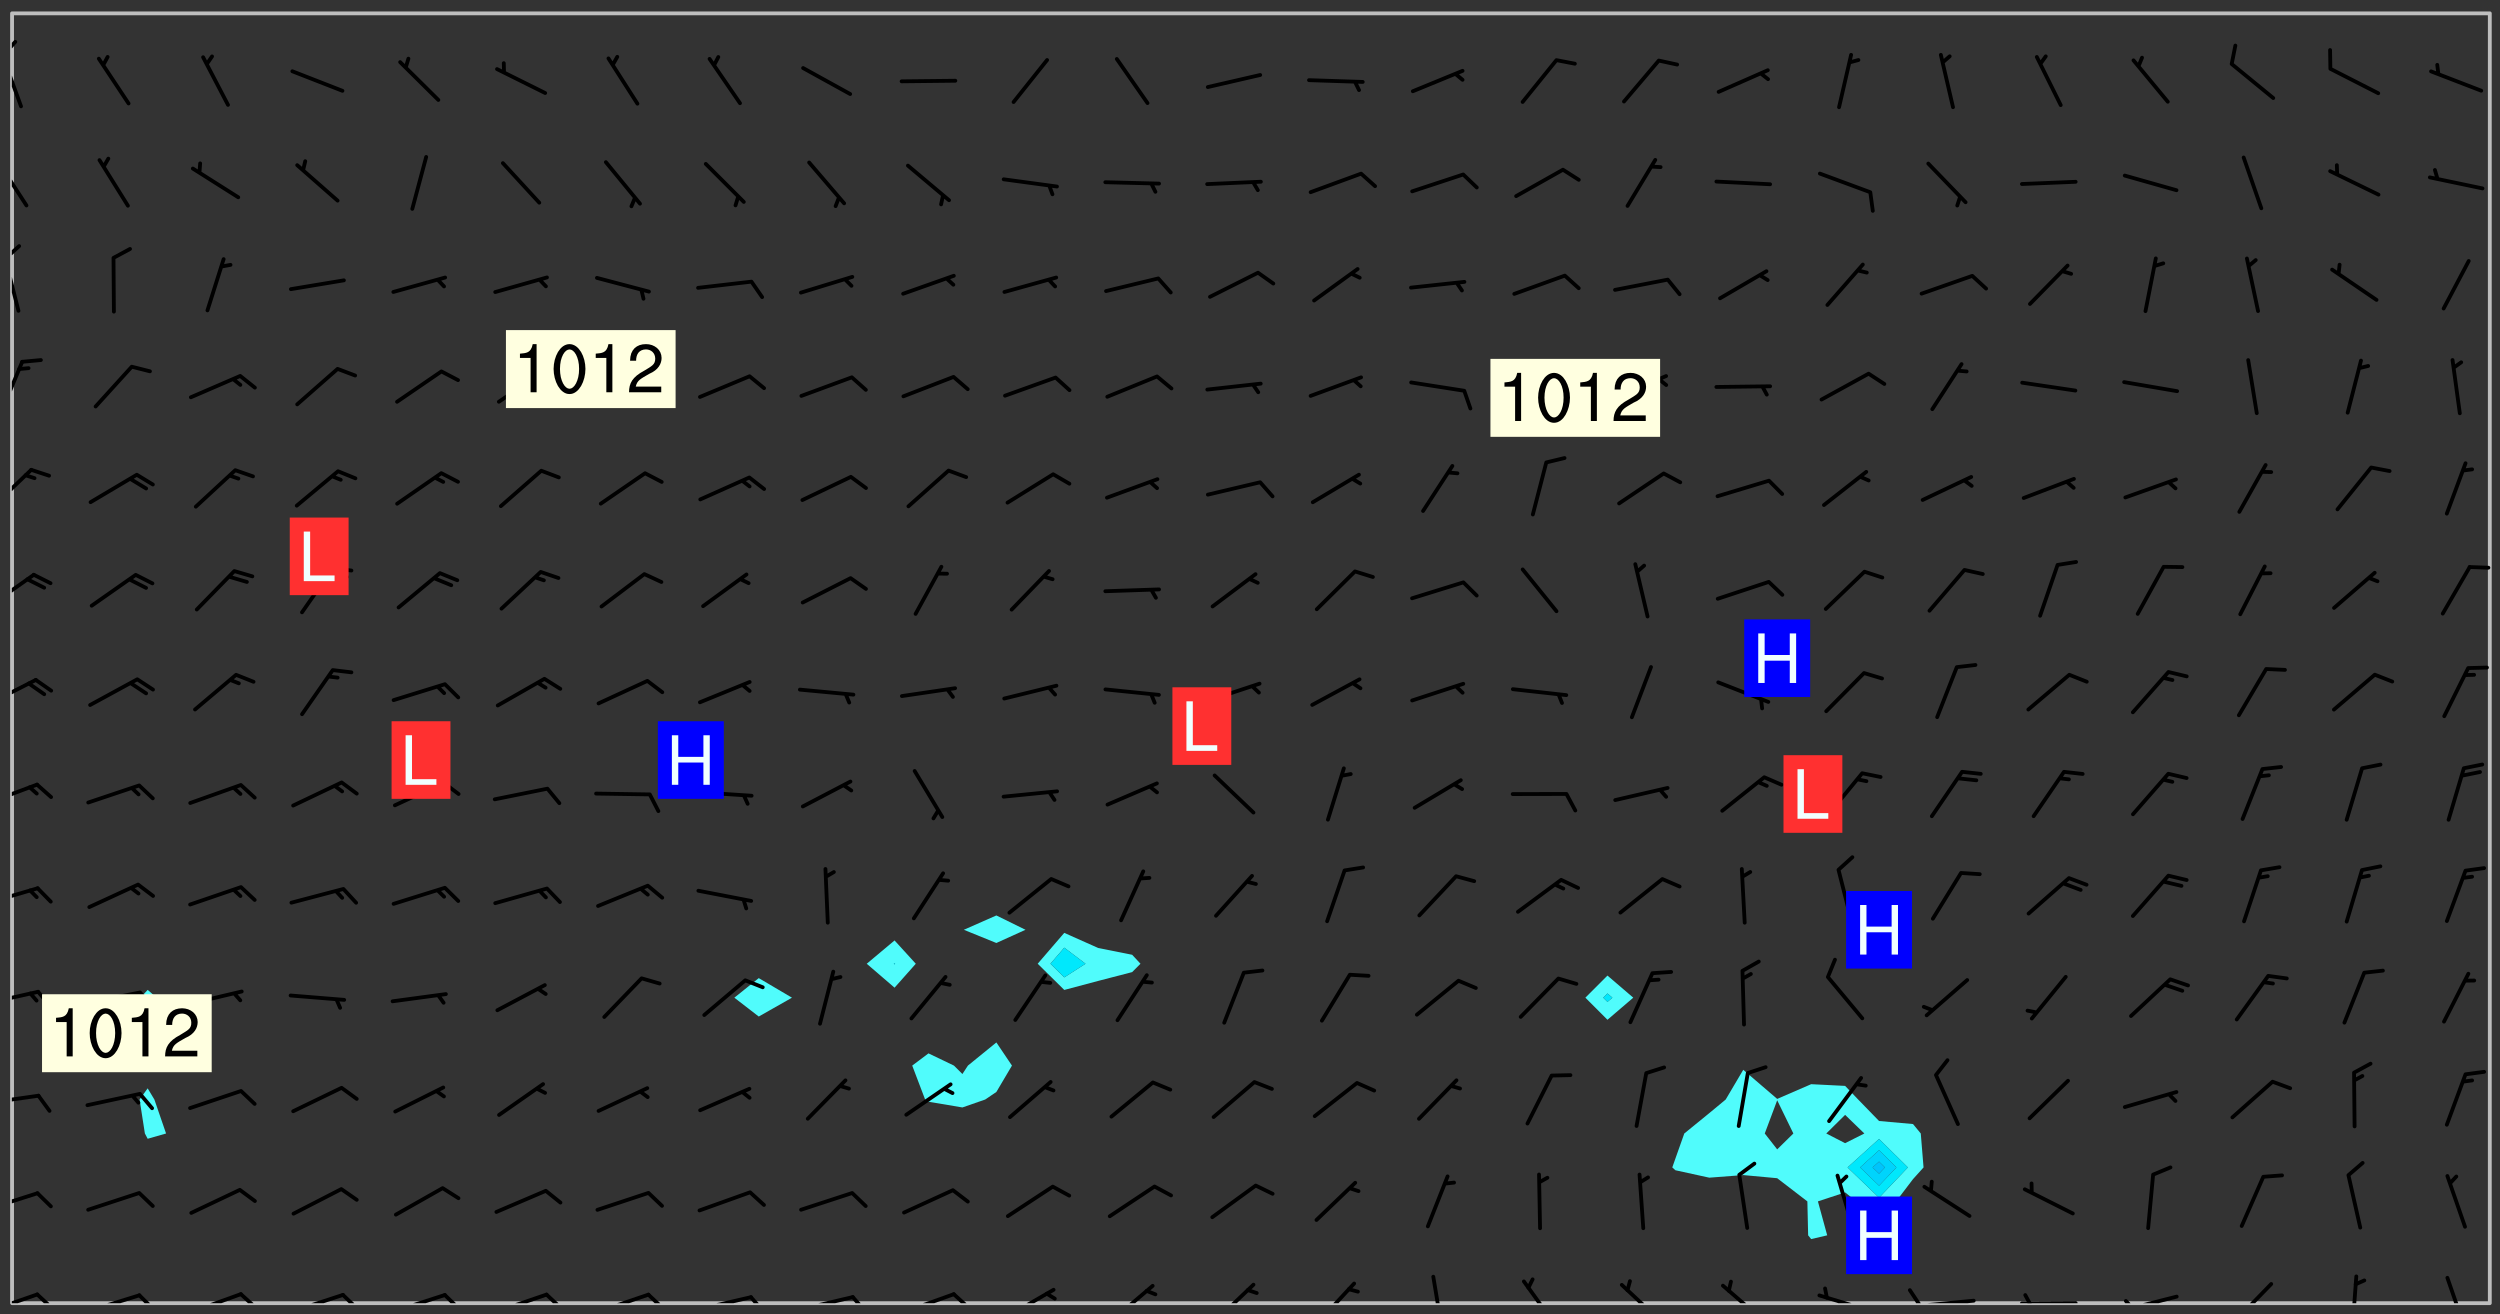 <svg xmlns="http://www.w3.org/2000/svg" role="img" xmlns:xlink="http://www.w3.org/1999/xlink" viewBox="142.45 309.95 326.84 171.84"><rect x="142.45" y="309.95" width="326.84" height="171.84" fill="#333333" stroke="none"/><defs><clipPath id="a"><path d="M144 311.672h1v168.656h-1zm0 0"/></clipPath><clipPath id="b"><path d="M144 311.672h324v168.656H144zm0 0"/></clipPath><clipPath id="c"><path d="M467 311.672h1v168.656h-1zm0 0"/></clipPath><clipPath id="d"><path d="M144 478h4v2.328h-4zm0 0"/></clipPath><clipPath id="e"><path d="M147 478h3v2.328h-3zm0 0"/></clipPath><clipPath id="f"><path d="M153 479h8v1.328h-8zm0 0"/></clipPath><clipPath id="g"><path d="M160 479h3v1.328h-3zm0 0"/></clipPath><clipPath id="h"><path d="M167 478h8v2.328h-8zm0 0"/></clipPath><clipPath id="i"><path d="M173 478h4v2.328h-4zm0 0"/></clipPath><clipPath id="j"><path d="M180 478h8v2.328h-8zm0 0"/></clipPath><clipPath id="k"><path d="M187 478h3v2.328h-3zm0 0"/></clipPath><clipPath id="l"><path d="M193 479h8v1.328h-8zm0 0"/></clipPath><clipPath id="m"><path d="M200 479h3v1.328h-3zm0 0"/></clipPath><clipPath id="n"><path d="M207 478h8v2.328h-8zm0 0"/></clipPath><clipPath id="o"><path d="M213 478h3v2.328h-3zm0 0"/></clipPath><clipPath id="p"><path d="M220 478h8v2.328h-8zm0 0"/></clipPath><clipPath id="q"><path d="M226 478h4v2.328h-4zm0 0"/></clipPath><clipPath id="r"><path d="M233 479h8v1.328h-8zm0 0"/></clipPath><clipPath id="s"><path d="M240 479h3v1.328h-3zm0 0"/></clipPath><clipPath id="t"><path d="M246 479h9v1.328h-9zm0 0"/></clipPath><clipPath id="u"><path d="M253 479h3v1.328h-3zm0 0"/></clipPath><clipPath id="v"><path d="M260 478h8v2.328h-8zm0 0"/></clipPath><clipPath id="w"><path d="M266 478h4v2.328h-4zm0 0"/></clipPath><clipPath id="x"><path d="M273 478h8v2.328h-8zm0 0"/></clipPath><clipPath id="y"><path d="M287 477h7v3.328h-7zm0 0"/></clipPath><clipPath id="z"><path d="M300 477h7v3.328h-7zm0 0"/></clipPath><clipPath id="A"><path d="M314 477h6v3.328h-6zm0 0"/></clipPath><clipPath id="B"><path d="M329 476h3v4.328h-3zm0 0"/></clipPath><clipPath id="C"><path d="M341 477h6v3.328h-6zm0 0"/></clipPath><clipPath id="D"><path d="M354 477h6v3.328h-6zm0 0"/></clipPath><clipPath id="E"><path d="M367 477h7v3.328h-7zm0 0"/></clipPath><clipPath id="F"><path d="M380 479h8v1.328h-8zm0 0"/></clipPath><clipPath id="G"><path d="M393 479h8v1.328h-8zm0 0"/></clipPath><clipPath id="H"><path d="M391 478h3v2.328h-3zm0 0"/></clipPath><clipPath id="I"><path d="M406 480h9v.328h-9zm0 0"/></clipPath><clipPath id="J"><path d="M406 479h3v1.328h-3zm0 0"/></clipPath><clipPath id="K"><path d="M419 479h9v1.328h-9zm0 0"/></clipPath><clipPath id="L"><path d="M420 479h2v1.328h-2zm0 0"/></clipPath><clipPath id="M"><path d="M434 477h6v3.328h-6zm0 0"/></clipPath><clipPath id="N"><path d="M449 476h2v4.328h-2zm0 0"/></clipPath><clipPath id="O"><path d="M462 476h3v4.328h-3zm0 0"/></clipPath><clipPath id="P"><path d="M144 465h4v4h-4zm0 0"/></clipPath><clipPath id="Q"><path d="M144 452h4v3h-4zm0 0"/></clipPath><clipPath id="R"><path d="M144 439h4v3h-4zm0 0"/></clipPath><clipPath id="S"><path d="M144 425h4v4h-4zm0 0"/></clipPath><clipPath id="T"><path d="M144 412h4v4h-4zm0 0"/></clipPath><clipPath id="U"><path d="M144 398h4v5h-4zm0 0"/></clipPath><clipPath id="V"><path d="M144 384h4v6h-4zm0 0"/></clipPath><clipPath id="W"><path d="M465 383h3v2h-3zm0 0"/></clipPath><clipPath id="X"><path d="M144 371h3v6h-3zm0 0"/></clipPath><clipPath id="Y"><path d="M144 357h2v7h-2zm0 0"/></clipPath><clipPath id="Z"><path d="M144 343h2v8h-2zm0 0"/></clipPath><clipPath id="aa"><path d="M144 341h2v4h-2zm0 0"/></clipPath><clipPath id="ab"><path d="M144 330h3v8h-3zm0 0"/></clipPath><clipPath id="ac"><path d="M144 316h2v9h-2zm0 0"/></clipPath><clipPath id="ad"><path d="M144 315h1v3h-1zm0 0"/></clipPath><g id="ae" clip-path="url(#clip1)"><path fill="#fff" fill-opacity="0" fill-rule="evenodd" d="M0 0h1000v1000H0zm0 0"/><path fill="#d3d3d3" fill-opacity="0" fill-rule="evenodd" d="M162.152 355.867l-.234.293.059.234.117.172.176.234.293.348.113.059.117-.172.059-.234.176-.176.465-.176h.699l.234.293.289.816.059.176.176.23.352.234.699.699.172.176.234.348.234.41.289.582.41.465.23.234.234.176.117.23.176.293.172 1.164v.234l.059.289.059.117.117.117.348.41.117.172.176.176.176.234.117.172.172.352.059.234.234.406.234-.059-.176.176-.059.93h-.582l-.234-.113-.348.113-.117.117-.059.293-.059.176-.117.172-.465.293-.059.234-.059.113v.645l.059.172v.41l.059.059v.406l.059.406.117.176.059.059.23.641-.059.293v.699l-.059.582v.234l-.059.23-.055.352v1.922l.055.117h.426l-.367.117-.023.352.891 1.168 1.742.539 1.34.359v.539l.09.809.535.715 1.52.27.891-.086.09 1.164.535.18 1.16-.18 2.055-.984 1.16-.363 1.879-.176 1.695-.18-.18.719-1.516.086-1.25.09-.805.27-1.074.809.27.719.535.898-.18.625-.266.809.266 1.078.625.898.805.18 1.25-.18-.266.723.098.504.055.293v.172l.059.293v.406l.176.117.352.117h.406l.293-.176.113-.117.059-.117.117-.23.059-.176.352-.465.23-.176.176-.059.176.059.059.176.117.988.055.469.059.172.117.234.176.059.816.059h.289l.117.234.059.406.059.352v1.105l.117.293.117.348.289.699.176.352.582.754.352.176.172.059.469.234.641.465.348.234.293.176.293.055.23.062.816.348.293.176.113.172.352.352.117.176.523.641v.289l.059.352v.348l.059.352.059.289.117.059.172.059h.176l.582.234.176.117.176.289.176.234.113.234.293.23.117.117v.41l.059.055.289.234.234.117.059.117.117.172.059.117.23.234.059.176.234.059.117.059-.117.113-.059.117v.117l-.117.293-.117.289v.582l.176.117.117.059.059.117.117.117.113.059.176.348.059.352.059.406v.176l-.059.176-.117.699v.172l.117.176.293.293h.406l.176.117.117.172.117.293v.234h-.527l-.23-.234h-.234l-.176.059-.059.699.059.348.117.176.176.41.117.23.289.469.176.055h.523l.234.059.758.641.059.293v.234l.059.059.23.348v.352l-.117.172v.293l.293.289.293.176.172.059.293.176.293.117.582.406.289.234.293.176.219.16.016.012.23.176.641.523.176.234.117.176.176.176.113.172v.641l.117.176.469.117.582.117.234.059.23.113.293.117.113.059.586.352.289.172.176.062.176.055.176.059.699.352.289.176.234.055.289.176.234.117.641.406.293.117.172.059.234.059.41.059.23.059.234.117.059.172-.41.176.469.059.059.293.113.234.176.055.234.059.176.059.406.117.641.234.117.172.059.234v.176l-.059.117-.059.406.234.234.117.059.348.117.641.23.176.117.289.117.176.176.234.465.582 1.105.176.176.348.176.176.117.352.117 1.047.523.234.059.465.113.293.059.465.176.758.582.234.234.348.465.176.176.289.234.816.699.293.176.289.289.293.176.293.289.695.641.176.176.293.234.289.234.469.289.641.582.348.234.234.293.348.348.352.465.934.992.348.406.117.176.234.059.113.117.645.176.23.113.234.059.293.176.23.117.934.699.406.406.234.176.406.176.234.117.816.348.348.234.234.117.293.289.23.117.758.352.352.172.23.059.293.117.234.059.871.176h.816l.469.23.172.059.875.699.465.117.293.059.176.059.23.059.469.059.348.059.352.059.406.059h.293l.172.059v.23l.176.176h.293l.348.059.352.059.699.117h.641l.465-.234.293-.176.172-.117.41-.172.289-.176.934-.465.469-.293.523-.293.465-.172.465-.176 1.051-.465.289-.117.41-.117.289-.117.527-.176 1.516-.699.582-.348.289-.059.293-.059.348-.117.875-.23.352-.117h.113l.234-.059.875-.234.234-.059h.812l.352-.059.816-.117.172-.059.352-.055.293-.059.23-.059.816-.176.176-.059h.348l.234-.059.465-.117.758-.172.234-.059h.348l.41-.117.289-.059 1.285-.059h.289l.41-.059.23-.059h.176l.875-.117h.406l.41-.117h.348l.352-.113.871-.059h1.75l1.047.289.41.117.289.117.352.117.289.117 1.051.172.289.059h.293l.293.059.172.059.41.059.172.059.117.059h.117l.117.059.352.059h.113l.41.066 1.922.395 1.926.395 1.52.449 1.695.719 2.145.805 1.605-.719 1.43-.805 1.16-1.078 1.25-.449 3.035-.719 1.875-.359 2.145-1.348 2.234-1.254 2.5-1.258 1.695-.449 1.785-.18 1.16-.27.625.539 1.34-.27.715-.988.984-1.344.445-.18.805-.359 1.875-.539 1.785-.449 1.25-.27 1.16-.09 1.699-.09 1.961-.27 1.25-.09h.539l.625-.09h.891l2.145-.18 2.41-.18 2.59-.09 1.695.18 1.609.09 1.43.359 1.16.719 1.875.988 1.16 1.527.266.715.629.09.355.898.535.539.535 1.527 1.074.359h.535l-.805.535.09 1.707.715 2.695.891.805.895.988.715 1.258 1.785.539 1.52-.18.355 1.344 1.609-.805.98-.539.27.27.316-.215.219-.145.801.449.449-.359h.355l.535-.27.539-.719.535-.27.625-.988 1.16.449.84.371 1.395.617 1.695-.18h1.605l1.785.09.18-1.707.535-1.344.805.27.492.848.402.406-.09.539v.359l.715.449.711-.27h1.43l.359.988.445 1.258.715 1.344 1.25.629 1.695.629.715-.18.18-.539.98-.09.449.359.086 1.258-.266.629-.535.18v.539l.715.984.266.539.984.988.801 1.078-.266.359-.09.898-.625 2.332-.355 2.066-.09 1.793-.18.719-.09.539v1.438l-.98 1.883-.359 1.707-.535.898-.805 1.168-.266.539 2.055 1.254.086.359-.355.539-.09-.18v.809l.09 1.438-.445.715-1.074.094-.266.715.535.898.805.719 1.16.809 1.34.27.445.359-.355.449-1.789-.09-1.25-.449-.715-.719-.625-.09-.176 3.59-.188 1.309h89.359V311.703h-55.27v49.082l.762.125 3.289.543 2.023 2.836v2.754l2.352.332 2.348.332h4.051l-1.379 4.16-2.023.707-2.023.703-.543.344-2.594 1.617-.188.117-2.023-2.078-.73-2.742-2.672-2.078-1.375-3.5-.066-.082-1.957-2.672 2.75-1.418v-49.082H294.422v91.414l.117.031.133.012.074.074.105.047.09.059.086.059.09.059.297.297.059.09.031.117.027.117.016.137-.031.117-.059.09-.059.086-.043.105-.047.102-.027.121v.145l.176.27.148.148.074.086.074.074.043.105.062.09.059.086.043.105.059.09.047.102.043.105.059.086.117.18.074.074.062.086.059.09.043.105.059.09.059.086.062.09.059.09.043.102.117.18.074.074.059.086.074.074.09.059.105.047h.148l.133-.016.133.016.102-.047.074-.074.047-.102-.016-.133v-.148l-.047-.105-.027-.117-.047-.102-.027-.121-.043-.102-.062-.09-.043-.102-.043-.105-.031-.117-.016-.133-.012-.137.086-.059.059-.086.121-.031.043.105.016.133v.117l.059.102.059.09.09.059.148.148.059.09.043.105-.012.102.086.059.105.047.086.059.09.059.074.074-.117.027-.105.047-.086.059-.074.074-.059.09-.062.086-.027.121-.047.102-.043.105-.031.117-.012.133-.016.133v.148l.027.117.047.105.043.102.059.09.074.074.09.059.074.074.09.059.059.09.043.105.047.102.117.031.133.016h.148l.117-.031.105.043.043.105.047.102.027.121L299.5 410l.027.117.031.121.027.117.105.043.102.047.133-.016.148.148.062.086.074.074.07.074.09.062.105.043.102.043.117.031.137.016.117-.031.074-.074.027-.117-.012-.133-.031-.121-.027-.117.043-.105h.117l.09.062.117.027h.148l.133.016h.148l.133.016.133-.016h.148l.133-.016.133-.012.137.012.117-.027.133-.016.191-.059-.059.176-.016.133-.027.121-.016.133-.059.086-.133.016-.105.047-.105.043-.117.031-.117.027-.266.031h-.148l-.133.016-.074.074.059.086.148.148.117.18.074.07.09.062.09.059.086.059.09.059.102.043.105.062.105.043.086.059.105.047.102.043.18.117.059.09-.043.102-.047.105.016.133.223.223.059.09.043.102.031.121.043.102.016.133.031.117.012.137.031.117.148.148.102.043.105.043.117.031.133.016.137.016h.117l.117-.031.09-.059.043-.105.047-.102.043-.105.031-.117.012-.133v-.148l-.012-.133-.016-.133-.031-.117-.043-.105-.047-.105-.043-.102-.043-.105-.016-.133.016-.133.027-.117.031-.117.027-.121.047-.102.09-.059.086-.062.074-.074.09-.059.223-.223.059-.086.074-.074.117-.18.059-.086v-.148l-.074-.074-.102-.047-.105-.043-.102-.043-.059-.09-.047-.105-.027-.117.09-.059.117-.031.102-.043.18-.117.148-.148.012-.133-.012-.105-.09-.059-.133.016h-.148l-.133.016-.133-.016-.121-.031-.086-.059-.074-.074-.059-.09-.062-.086-.117-.18-.059-.086.031-.121.086-.059.121-.031.059-.086v-.121l-.031-.117-.059-.09-.059-.086-.047-.105-.027-.117-.016-.133.059-.09.074-.074.09-.059.117-.18.074-.074.059-.086.148-.148.121-.031.133-.016.133.016.074.074.043.105.016.133-.031.117-.117.031-.133.012-.148.148-.043.105-.047.102-.027.121-.031.117v.148l.031.117.043.105.059.09.074.07.074.074.117.031.121.027.117-.027.133-.016h.117l.09.059.074.074.047.105.059.086.102.047.133.016.105.043.086.059-.012.105-.074.074-.18.117-.059.09-.09.059-.07.074-.074.074-.062.09-.027.117-.016.133.016.133-.016.133v.148l.016.133.027.117.031.121.074.074.09.059.086.059.09.059.117.031v.086l-.102.047-.09.059-.266.031-.117.027h-.148l-.105.043-.102.047-.059.09-.062.234-.012.133-.031.121-.016.133v.293l-.012.133.012.137.016.133.133.016.133.012.121.031.086.059.074.074.047.105.043.102.016.133v.445l-.016.133v.445l.031.266.027.117.016.133.031.117.086.211.031.266v.148l-.031.117-.027.117-.031.121-.027.117-.031.117-.031.121-.012.133-.016.133.09.059.117-.031.102.016.047.105-.031.266v.441l-.043.105-.047.105-.043.102-.043.105-.059.086-.031.121-.043.117-.031.117-.016.133.016.133.059.09.105.047.086.059.059.086-.012.137-.031.117-.043.102v.445l-.016.133v.148l-.031.117-.043.105-.027.117-.047.105-.043.102-.031.121-.027.117-.031.133-.031.117-.027.117-.043.105-.031.117-.031.121-.012.133-.016.133v.297l.027.117v.148l.047.398.027.117.059.09.121.031h.148l.133-.016.059.09v.117l-.059.09-.09.059-.102.043-.105.047-.09.059-.086.059-.137.016-.117-.031-.133-.016-.102.047-.062.086-.012.137-.016.133-.031.117-.027.117-.016.133-.031.121v.297l.016.133.031.117v.148l.012.133v.148l-.027.117-.047.102-.027.121-.031.117-.059.09-.074.074-.102.043-.105.047-.117.027-.121.031-.102-.047.059-.086.105-.047.027-.117.031-.117.027-.121.031-.117v-.148l.016-.133-.031-.117-.043-.105-.105.016-.074.074-.102.043-.09.062-.074.074-.043.102-.016.133-.031.117L304.25 426l-.031.117-.027.117-.031.121-.027.117-.031.117-.043.105-.09.059h-.09l-.117-.031-.031-.086.016-.137-.031-.117v-.148l-.012-.133v-.148l-.062-.234-.027-.121-.043-.102-.047-.105-.059-.086-.059-.09-.043-.105-.062-.086-.148-.148-.07-.074-.105-.047-.105-.043-.102-.043-.297-.297-.09-.074-.086-.059-.105-.043-.09-.062-.086-.059-.105-.043-.09-.059-.086-.062-.074-.07-.105-.047-.086-.059-.105-.043-.09-.062-.102-.043-.105-.043-.086-.059-.105-.047-.105-.043-.102-.047-.09-.059-.102-.043-.105-.043-.09-.062-.117-.027-.133-.016-.133.016H299.75l-.133.016-.117-.031-.09-.059-.074-.074-.09-.059-.102-.047h-.148l-.121-.027-.102-.043-.074-.074-.117-.18-.09-.059-.102-.043-.09-.062-.105-.043-.09-.059-.086-.059-.105-.047-.059-.086-.059-.09-.043-.105-.047-.102-.074-.074-.086-.059-.074-.074-.09-.059-.223-.223-.043-.105-.031-.266.105-.043h.145l.105.043.074.074.09.059.086.059.105.047.09.059.148.148.07.074.148.148.062.086.074.074.086.059.074.074.09.062.09.059.086.059.27.176.102.047.105.043.102.043.047-.074.059-.086.074-.074.07-.074.105.043.074.074.059.09.043.102.047.105.043.105.121.027.117-.027.074-.09.043-.105.059-.09.074-.074.105-.043.117-.027.133.012.09.059.148.148.059.09.043.105.047.102.043.105.043.102.105.047.105.043.133.016.086-.059.059-.09.074-.074.105-.043.117.027.105.047.102.043.105.043.102.047.18.117v.117l-.016.133.016.133.016.137.059.086.102.047.121.027.117.031h.148l.117-.031.059-.09.18-.117.059-.09.074-.074.059-.086.117-.18.18-.117.117.031.09.059.043.074-.016.133v.117l.09.059h.148l.133-.016.133-.012.266-.031.105-.043.117-.031.121-.027.074-.074.07-.074.062-.09-.016-.105-.047-.102-.102-.043-.105-.016-.117.027-.266.031h-.148l-.074-.074-.09-.059-.117-.031-.117-.027-.133-.016h-.148l-.133.016h-.297l-.105-.047-.148-.148-.043-.102-.059-.09.223-.223.086-.059.105-.043.117-.031.133-.016.133.016.137.016.102.043.133-.012.09-.062.102-.043.062-.09-.047-.102-.09-.059-.117-.031-.102-.043-.059-.09-.062-.09v-.117l.016-.133.105-.047.074-.07v-.121l-.09-.059-.031-.117.09-.059.074-.074.043-.105.059-.09.047-.102.016-.133v-.148l-.047-.105-.043-.102-.09-.059-.133-.016-.102-.043-.137-.016-.117-.031h-.445l-.133-.016-.133-.012-.133-.016-.117-.031h-.148l-.133-.016-.133-.012-.266-.031-.121-.043-.086-.059-.074-.074v-.148l.012-.133.105-.047.102-.043.133-.016h.152l.133-.016h.293l.121.031.102.043.09.059.234.062.121-.047.09-.059.102-.043.133-.016.105.043.102.047.133.012.121-.027h.145l.121-.031.117-.027.105-.047.074-.074.086-.059.148-.148.059-.086.047-.105.027-.117.016-.105-.102-.043-.09-.059-.117-.031-.105-.043-.09-.062-.074-.086-.074-.074-.102-.043-.105-.047-.102-.043-.059-.09-.047-.102-.086-.211-.062-.086-.059-.09-.074-.074-.086-.059h-.27l-.117.031-.09.059-.102.043-.133.016-.105-.016-.027-.117-.062-.09-.117-.031-.102-.043-.148-.148-.031-.117-.016-.105.074-.074.18-.117.117-.027.117-.031.137.016.102.043.105.043.102.047.105.043.117.031.133.016.117.027.133.016.105-.016.09-.059-.074-.074-.105-.043-.074-.074-.074-.09-.148-.148-.086-.059-.09-.059-.074-.074-.09-.059-.102-.047-.121-.027-.102-.047-.105-.043-.117-.031-.102-.043-.121-.031h-.148l-.117.031-.105.043-.086.062-.18.117-.086.059-.09.059-.105.047-.086.059-.105.043-.102.043-.105.047-.074.074-.059.09-.059.086-.047.105-.059.086-.074.074-.133-.012-.117-.031h-.117l-.074.074-.09.059-.074.074-.09.059-.086.059-.105.047-.102.043-.137.016-.102-.043-.148-.148-.105-.047h-.086l-.105.047-.102.043-.121.031-.117-.031-.074-.074v-.117l.031-.121.074-.07.059-.09.074-.074.117-.031.105-.043h.293l.133-.016.137-.016.102-.043.09-.059.102-.047.09-.059.133-.012.09.059.133.012.09-.059.086-.059.105-.043.09-.059.086-.062.09-.059.148-.148.059-.086.059-.09.105-.043.133-.016.117.027.121.031.059-.059.059-.09.031-.266.027-.117.105.012.133.016.102-.043.09-.059.059-.09.074-.074.059-.09.047-.102.012-.133-.012-.133-.047-.105-.148-.148-.059-.09-.059-.086-.043-.105v-.445l.016-.133v-.148l.012-.133-.059-.059-.09.059-.102-.043-.18-.117-.086-.059-.062-.09-.059-.09-.074-.074-.086-.059-.121.031-.102.012-.105.047-.086.059-.105.043-.148.148-.09.059-.086.059-.09.062-.105.043-.133.016v-.121l.105-.043.117-.031.074-.07.043-.105v-.148l-.027-.117-.148-.148-.133-.016h-.148l-.117.031-.105.043-.102.043-.09.062-.117.027-.074-.074.012-.133-.043-.102-.043-.105-.09-.059-.117.027-.121.031-.117.031-.102.043-.121.031-.102.043-.105.043-.09.059-.102.016v-.117l.016-.133-.059-.09-.074.043-.148.148-.059.09-.074.074-.047.105-.043.102-.074.074-.059.09-.074.074-.059.086-.074.074-.09.062-.074.07-.074.074-.102.016-.133.016-.105-.043v-.121l.148-.148.043-.102.059-.09.047-.102.043-.105.059-.09.031-.117.043-.102.031-.121.027-.117.047-.105.043-.102.043-.105.074-.07.09-.062.09-.059.102-.043h.297l.266-.031.105-.043-.074-.074-.117-.031-.105-.043-.09-.059-.102-.047-.09-.059-.102-.043-.105-.043-.09-.062-.086-.059-.105-.043-.102-.043-.121-.031-.117-.031-.102-.043L297.5 410.25l-.102-.043-.09-.059-.043-.105-.016-.133.102-.043.133-.016.137.016.133-.016.102-.043.059-.09.016-.105-.09-.059-.074-.074-.102-.043-.09-.059-.148-.148-.043-.105-.016-.133v-.293l-.059-.09-.09-.059-.074-.074-.043-.105-.031-.117-.059-.09-.074-.074-.117-.027-.074-.074-.09-.059-.09-.062-.086-.059-.074-.074-.059-.086-.047-.105-.086-.059-.148-.148-.195-.059-.133.016-.102.043-.074.074-.047.102-.043.105-.059.09-.059.086-.297.297-.09.059h-.086l-.062-.086-.043-.105.031-.117.059-.09.027-.117-.012-.133-.09-.062-.105.047-.117.027-.117.031-.27.176-.102.047-.117.027-.105.047-.09.059-.102.043-.059-.086-.047-.105.016-.133.047-.105.07-.074.074-.07.059-.09v-.148l-.043-.105h-.238l-.102.047-.031.117-.027.117-.031.121-.074.043-.133.016-.074-.047-.043-.102-.043-.105-.047-.102-.043-.105-.121.031-.102.043-.133.016-.117.031-.105.043-.09.059-.102.047-.121.027-.133.016-.102-.043-.059-.09-.047-.105-.043-.102-.043-.105v-.117l.059-.09.086-.059.18-.117.102-.047.105-.043.105-.059.102-.043.09-.062.102-.043.105-.059.102-.047.09-.059.105-.043.102-.043.09-.062.102-.043.137-.016.117.031.102.043.121.031.102.043.105.047.102.043.105.043.102.047.105.043.102.043.105.047.086.059.105.043.117.031.105.043.102.047.09.059.105.043.102.043.105.047.117.027.102.047.121.027h.148l.086-.059.016-.102.059-.09-.027-.117-.074-.074-.117-.18-.074-.074-.09-.074-.18-.117-.086-.059-.105-.043-.102-.047-.27-.176-.059-.09-.074-.074-.059-.09-.043-.102-.031-.117-.016-.137v-.562l-.012-.133-.016-.133-.031-.117-.016-.133-.012-.133-.031-.121-.223-.223-.059-.086-.016-.105.031-.117.133-.016v-91.414H172.992v1.453l-.059.234-.352 1.051-.172.523-.117.348-.176.41-.117.172-.234.293-.23.059h-.352l-.117.059-.23.406v.293l.117.176.23.23.117.234.641.758.293.465.176.234.23.352.234.348.641.816.176.465.172.41.117.695.176.469.117 1.398.059.465v.875l.117 1.047v4.781l-.059.465-.352 1.281-.176.523-.113.41-.352.93L172.934 336l-.234.582-.117.176-.172.348-.176.406-.352.816-.059.293-.113.293-.117.289-.059.176-.117.875-.059.406-.059.117-.059.176-.059.172-.23.527-.117.172v.234l-.117.234-.059.172-.176.586v.289l-.059.176v.293l-.059.113-.059.527v.172l-.055.234v2.621l-.176.816-.117.176-.176.234-.117.172-.113.234-.586.934-.23.289-.293.465-.176.234-.289.352-.352.699-.113.23-.176.41-.176.23-.406.527-.816.699-.293.172-.289.234-.176.117-.176.176-.523.406-.527.176-.172.176-.234.055-.641.176h-.758m12.211 31.023l-1.074.449.359.895 1.25-.715.445-.539-.98-.09"/><path fill="#d3d3d3" fill-opacity="0" fill-rule="evenodd" d="M201.508 416.598h-.895l.449.629.98.359.805-.09.445-.988-.176.09-.715-.355-.895.355m154.621 59.07l-.059-.523v-.293l.113-.293.059-.23.469-.469h.113l.117-.113.117-.059h.176l.234-.059h.348l.234.059.117.059.23.172.059.176.117.582v.293l-.117.176-.172.289-.176.176-.527.523-.23.234-.117.059h-.176l-.117-.059-.406-.293-.176-.117-.117-.059-.059-.113-.055-.117m6.641-10.957l-.059-.172v-1.109l.059-.172.176-.059.172-.059h.176l.234-.059.117.059.059.699-.059.172-.117.176-.117.059-.234.523-.113.059h-.234l-.059-.117m9.613-14.391l-.117-.176v-.699l.293-.875.117-.172.176-.352.113-.23.117-.293.352-.758.117-.23.172-.234h.176l.117-.059h.641l.117.059.234.234.172.113.352.293.117.117.113.176v.113l.117.059.117.117v.699l-.059.176v.23l-.059.176-.348 1.051-.117.23-.117.234-.117.059-.23.234-.641.289h-.875l-.41-.117-.641-.465"/><path fill="none" stroke="#bebebe" stroke-linecap="round" stroke-linejoin="round" stroke-miterlimit="10" stroke-width=".5" d="M467.957 311.695H144.027v168.625h323.93v-168.625"/><g clip-path="url(#a)"><path fill="#fff" fill-opacity="0" fill-rule="evenodd" d="M144 475.891v4.438h.004H144V311.672h.004H144v164.219"/></g><g clip-path="url(#b)"><path fill="#fff" fill-opacity="0" fill-rule="evenodd" d="M144.004 480.328V311.672h17.75v127.691l-.938 1.02.938 1.723v10.129l-1.055 1.465.691 4.438.363.691 2.406-.691-1.527-4.438-.879-1.465v-10.129l1.172-1.723-1.172-1.02v-127.691h8.875V440.258l-.125.125.125.094.297-.094-.297-.125V311.672h71.016v126.152l-3.191 2.559 3.191 2.465 4.344-2.465-4.344-2.559V311.672h17.754v121.227l-3.637 3.047 3.637 3.129 2.777-3.129-2.777-3.047V311.672h13.312V429.633l-4.25 1.875 4.25 1.727v13l-3.719 3.027-.719 1.102-1.109-1.102-3.328-1.598-2.125 1.598 1.688 4.438.438.289 4.438.746 2.977-1.035 1.461-.988 2.039-3.449-2.039-3.027v-13l3.812-1.727-3.812-1.875V311.672h8.879v120.238l-3.473 4.035 3.473 3.426 4.438-1.18 4.438-1.152 1.09-1.094-1.09-1.172-4.438-.887-4.438-1.977V311.672h71.012V437.492l-2.887 2.891 2.887 2.891 3.375-2.891-3.375-2.891V311.672h17.754V449.812l-2.297 3.887-2.141 1.773-3.27 2.664-1.168 3.293-.402 1.145.402.367 4.438.973 4.438-.34 4.438.41 3.945 3.031.102 4.438.395.488 2.098-.488-1.215-4.438 3.555-1.176 1.461 1.176 2.977 2.641 2.223-2.641 2.215-2.91 1.379-1.531-.363-4.438-1.016-1.234-4.438-.398-2.727-2.805-1.711-1.785-4.438-.223-4.441 1.926-4.438-3.805V311.672h97.641v168.656H144.004"/></g><path fill="#50fcfc" fill-rule="evenodd" d="M161.391 458.137l-.691-4.438 1.055-1.465.879 1.465 1.527 4.438-2.406.691-.363-.691m.363-16.031l-.938-1.723.938-1.02 1.172 1.02-1.172 1.723m8.875-1.629l-.125-.094.125-.125.297.125-.297.094m71.016 2.371l-3.191-2.465 3.191-2.559 4.344 2.559-4.344 2.465m17.754-3.773l-3.637-3.129 3.637-3.047v2.961l-.102.086.102.086.078-.086-.078-.086v-2.961l2.777 3.047-2.777 3.129"/><path fill="#00e8fc" fill-rule="evenodd" d="M259.398 436.031l-.102-.086.102-.086.078.086-.078.086"/><path fill="#50fcfc" fill-rule="evenodd" d="M263.398 453.699l-1.688-4.438 2.125-1.598 3.328 1.598 1.109 1.102.719-1.102 3.719-3.027 2.039 3.027-2.039 3.449-1.461.988-2.977 1.035-4.438-.746-.438-.289m9.312-20.465l-4.25-1.727 4.25-1.875 3.812 1.875-3.812 1.727m8.879 6.137l-3.473-3.426 3.473-4.035v1.934l-1.809 2.102 1.809 1.785 2.781-1.785-2.781-2.102v-1.934l4.438 1.977 4.438.887 1.09 1.172-1.09 1.094-4.438 1.152-4.438 1.18"/><path fill="#00e8fc" fill-rule="evenodd" d="M281.59 437.73l-1.809-1.785 1.809-2.102 2.781 2.102-2.781 1.785"/><path fill="#50fcfc" fill-rule="evenodd" d="M352.602 443.273l-2.887-2.891 2.887-2.891v2.336l-.555.555.555.555.648-.555-.648-.555v-2.336l3.375 2.891-3.375 2.891"/><path fill="#00e8fc" fill-rule="evenodd" d="M352.602 440.938l-.555-.555.555-.555.648.555-.648.555"/><path fill="#50fcfc" fill-rule="evenodd" d="M361.48 462.941l-.402-.367.402-1.145 1.168-3.293 3.27-2.664 2.141-1.773 2.297-3.887 4.438 3.805v.18l-1.625 4.34 1.625 2.078 2.113-2.078-2.113-4.34v-.18l4.441-1.926 4.438.223v3.789l-2.461 2.434 2.461 1.266 2.516-1.266-2.516-2.434v-3.789l1.711 1.785 2.727 2.805v2.34l-4.117 3.73 4.117 3.961 3.77-3.961-3.77-3.73v-2.34l4.438.398 1.016 1.234.363 4.438-1.379 1.531-2.215 2.91-2.223 2.641-2.977-2.641-1.461-1.176-3.555 1.176 1.215 4.438-2.098.488-.395-.488-.102-4.438-3.945-3.031-4.438-.41-4.438.34-4.438-.973"/><path fill="#fff" fill-opacity="0" fill-rule="evenodd" d="M374.793 453.797l-1.625 4.34 1.625 2.078 2.113-2.078-2.113-4.34m8.879 1.906l-2.461 2.434 2.461 1.266 2.516-1.266-2.516-2.434"/><path fill="#00e8fc" fill-rule="evenodd" d="M388.109 466.535l-4.117-3.961 4.117-3.73v1.484l-2.48 2.246 2.48 2.387 2.273-2.387-2.273-2.246v-1.484l3.77 3.73-3.77 3.961"/><path fill="#00d4fc" fill-rule="evenodd" d="M388.109 464.961l-2.48-2.387 2.48-2.246v1.484l-.844.762.844.812.77-.812-.77-.762v-1.484l2.273 2.246-2.273 2.387"/><path fill="#00c4fc" fill-rule="evenodd" d="M388.109 463.387l-.844-.812.844-.762.77.762-.77.812"/><g clip-path="url(#c)"><path fill="#fff" fill-opacity="0" fill-rule="evenodd" d="M467.996 480.328H468V311.672h-.004H468v168.656h-.004"/></g><g clip-path="url(#d)"><path fill="none" stroke="#000" stroke-linecap="round" stroke-linejoin="round" stroke-miterlimit="10" stroke-width=".5" d="M147.32 479.18l-6.641 2.297"/></g><g clip-path="url(#e)"><path fill="none" stroke="#000" stroke-linecap="round" stroke-linejoin="round" stroke-miterlimit="10" stroke-width=".5" d="M147.32 479.18l1.797 1.672"/></g><g clip-path="url(#f)"><path fill="none" stroke="#000" stroke-linecap="round" stroke-linejoin="round" stroke-miterlimit="10" stroke-width=".5" d="M160.672 479.293l-6.715 2.07"/></g><g clip-path="url(#g)"><path fill="none" stroke="#000" stroke-linecap="round" stroke-linejoin="round" stroke-miterlimit="10" stroke-width=".5" d="M160.672 479.293l1.738 1.73"/></g><g clip-path="url(#h)"><path fill="none" stroke="#000" stroke-linecap="round" stroke-linejoin="round" stroke-miterlimit="10" stroke-width=".5" d="M173.938 479.141l-6.613 2.375"/></g><g clip-path="url(#i)"><path fill="none" stroke="#000" stroke-linecap="round" stroke-linejoin="round" stroke-miterlimit="10" stroke-width=".5" d="M173.938 479.141l1.816 1.652"/></g><g clip-path="url(#j)"><path fill="none" stroke="#000" stroke-linecap="round" stroke-linejoin="round" stroke-miterlimit="10" stroke-width=".5" d="M187.285 479.242l-6.68 2.172"/></g><g clip-path="url(#k)"><path fill="none" stroke="#000" stroke-linecap="round" stroke-linejoin="round" stroke-miterlimit="10" stroke-width=".5" d="M187.285 479.242l1.766 1.703"/></g><g clip-path="url(#l)"><path fill="none" stroke="#000" stroke-linecap="round" stroke-linejoin="round" stroke-miterlimit="10" stroke-width=".5" d="M200.605 479.254l-6.691 2.148"/></g><g clip-path="url(#m)"><path fill="none" stroke="#000" stroke-linecap="round" stroke-linejoin="round" stroke-miterlimit="10" stroke-width=".5" d="M200.605 479.254l1.758 1.711"/></g><g clip-path="url(#n)"><path fill="none" stroke="#000" stroke-linecap="round" stroke-linejoin="round" stroke-miterlimit="10" stroke-width=".5" d="M213.902 479.199l-6.652 2.258"/></g><g clip-path="url(#o)"><path fill="none" stroke="#000" stroke-linecap="round" stroke-linejoin="round" stroke-miterlimit="10" stroke-width=".5" d="M213.902 479.199l1.789 1.68"/></g><g clip-path="url(#p)"><path fill="none" stroke="#000" stroke-linecap="round" stroke-linejoin="round" stroke-miterlimit="10" stroke-width=".5" d="M227.219 479.207l-6.656 2.246"/></g><g clip-path="url(#q)"><path fill="none" stroke="#000" stroke-linecap="round" stroke-linejoin="round" stroke-miterlimit="10" stroke-width=".5" d="M227.219 479.207l1.785 1.684"/></g><g clip-path="url(#r)"><path fill="none" stroke="#000" stroke-linecap="round" stroke-linejoin="round" stroke-miterlimit="10" stroke-width=".5" d="M240.629 479.539l-6.848 1.582"/></g><g clip-path="url(#s)"><path fill="none" stroke="#000" stroke-linecap="round" stroke-linejoin="round" stroke-miterlimit="10" stroke-width=".5" d="M240.629 479.539l1.609 1.848"/></g><g clip-path="url(#t)"><path fill="none" stroke="#000" stroke-linecap="round" stroke-linejoin="round" stroke-miterlimit="10" stroke-width=".5" d="M253.941 479.527l-6.844 1.602"/></g><g clip-path="url(#u)"><path fill="none" stroke="#000" stroke-linecap="round" stroke-linejoin="round" stroke-miterlimit="10" stroke-width=".5" d="M253.941 479.527l1.617 1.848"/></g><g clip-path="url(#v)"><path fill="none" stroke="#000" stroke-linecap="round" stroke-linejoin="round" stroke-miterlimit="10" stroke-width=".5" d="M267.145 479.148l-6.617 2.359"/></g><g clip-path="url(#w)"><path fill="none" stroke="#000" stroke-linecap="round" stroke-linejoin="round" stroke-miterlimit="10" stroke-width=".5" d="M267.145 479.148l1.812 1.656"/></g><g clip-path="url(#x)"><path fill="none" stroke="#000" stroke-linecap="round" stroke-linejoin="round" stroke-miterlimit="10" stroke-width=".5" d="M280.191 478.57l-6.082 3.516"/></g><path fill="none" stroke="#000" stroke-linecap="round" stroke-linejoin="round" stroke-miterlimit="10" stroke-width=".5" d="M279.309 479.082l1.039.648"/><g clip-path="url(#y)"><path fill="none" stroke="#000" stroke-linecap="round" stroke-linejoin="round" stroke-miterlimit="10" stroke-width=".5" d="M293.145 478.055l-5.355 4.551"/></g><path fill="none" stroke="#000" stroke-linecap="round" stroke-linejoin="round" stroke-miterlimit="10" stroke-width=".5" d="M292.363 478.715l1.141.453"/><g clip-path="url(#z)"><path fill="none" stroke="#000" stroke-linecap="round" stroke-linejoin="round" stroke-miterlimit="10" stroke-width=".5" d="M306.324 477.906l-5.086 4.844"/></g><path fill="none" stroke="#000" stroke-linecap="round" stroke-linejoin="round" stroke-miterlimit="10" stroke-width=".5" d="M305.586 478.609l1.164.387"/><g clip-path="url(#A)"><path fill="none" stroke="#000" stroke-linecap="round" stroke-linejoin="round" stroke-miterlimit="10" stroke-width=".5" d="M319.484 477.754l-4.777 5.152"/></g><path fill="none" stroke="#000" stroke-linecap="round" stroke-linejoin="round" stroke-miterlimit="10" stroke-width=".5" d="M318.789 478.5l1.188.316"/><g clip-path="url(#B)"><path fill="none" stroke="#000" stroke-linecap="round" stroke-linejoin="round" stroke-miterlimit="10" stroke-width=".5" d="M329.832 476.863l1.156 6.93"/></g><g clip-path="url(#C)"><path fill="none" stroke="#000" stroke-linecap="round" stroke-linejoin="round" stroke-miterlimit="10" stroke-width=".5" d="M341.676 477.477l4.102 5.707"/></g><path fill="none" stroke="#000" stroke-linecap="round" stroke-linejoin="round" stroke-miterlimit="10" stroke-width=".5" d="M342.273 478.305l.543-1.098"/><g clip-path="url(#D)"><path fill="none" stroke="#000" stroke-linecap="round" stroke-linejoin="round" stroke-miterlimit="10" stroke-width=".5" d="M354.477 477.93l5.129 4.801"/></g><path fill="none" stroke="#000" stroke-linecap="round" stroke-linejoin="round" stroke-miterlimit="10" stroke-width=".5" d="M355.223 478.625l.32-1.184"/><g clip-path="url(#E)"><path fill="none" stroke="#000" stroke-linecap="round" stroke-linejoin="round" stroke-miterlimit="10" stroke-width=".5" d="M367.699 478.031l5.312 4.598"/></g><path fill="none" stroke="#000" stroke-linecap="round" stroke-linejoin="round" stroke-miterlimit="10" stroke-width=".5" d="M368.473 478.699l.273-1.195"/><g clip-path="url(#F)"><path fill="none" stroke="#000" stroke-linecap="round" stroke-linejoin="round" stroke-miterlimit="10" stroke-width=".5" d="M380.309 479.305l6.723 2.047"/></g><path fill="none" stroke="#000" stroke-linecap="round" stroke-linejoin="round" stroke-miterlimit="10" stroke-width=".5" d="M381.289 479.605l-.238-1.207"/><g clip-path="url(#G)"><path fill="none" stroke="#000" stroke-linecap="round" stroke-linejoin="round" stroke-miterlimit="10" stroke-width=".5" d="M393.488 480.664l6.996-.668"/></g><g clip-path="url(#H)"><path fill="none" stroke="#000" stroke-linecap="round" stroke-linejoin="round" stroke-miterlimit="10" stroke-width=".5" d="M393.488 480.664l-1.352-2.047"/></g><g clip-path="url(#I)"><path fill="none" stroke="#000" stroke-linecap="round" stroke-linejoin="round" stroke-miterlimit="10" stroke-width=".5" d="M406.789 480.348l7.027-.039"/></g><g clip-path="url(#J)"><path fill="none" stroke="#000" stroke-linecap="round" stroke-linejoin="round" stroke-miterlimit="10" stroke-width=".5" d="M407.809 480.344l-.582-1.082"/></g><g clip-path="url(#K)"><path fill="none" stroke="#000" stroke-linecap="round" stroke-linejoin="round" stroke-miterlimit="10" stroke-width=".5" d="M420.211 481.191l6.812-1.727"/></g><g clip-path="url(#L)"><path fill="none" stroke="#000" stroke-linecap="round" stroke-linejoin="round" stroke-miterlimit="10" stroke-width=".5" d="M421.203 480.941l-.824-.91"/></g><g clip-path="url(#M)"><path fill="none" stroke="#000" stroke-linecap="round" stroke-linejoin="round" stroke-miterlimit="10" stroke-width=".5" d="M434.48 482.848l4.902-5.035"/></g><g clip-path="url(#N)"><path fill="none" stroke="#000" stroke-linecap="round" stroke-linejoin="round" stroke-miterlimit="10" stroke-width=".5" d="M450.504 476.824l-.516 7.008"/></g><path fill="none" stroke="#000" stroke-linecap="round" stroke-linejoin="round" stroke-miterlimit="10" stroke-width=".5" d="M450.43 477.844l1.121-.496"/><g clip-path="url(#O)"><path fill="none" stroke="#000" stroke-linecap="round" stroke-linejoin="round" stroke-miterlimit="10" stroke-width=".5" d="M464.711 483.648l-2.301-6.641"/></g><g clip-path="url(#P)"><path fill="none" stroke="#000" stroke-linecap="round" stroke-linejoin="round" stroke-miterlimit="10" stroke-width=".5" d="M147.348 465.949l-6.695 2.129"/></g><path fill="none" stroke="#000" stroke-linecap="round" stroke-linejoin="round" stroke-miterlimit="10" stroke-width=".5" d="M147.348 465.949l1.754 1.715m11.551-1.746l-6.676 2.191m6.676-2.191l1.77 1.699m11.383-2.109l-6.348 3.012m6.348-3.012l1.969 1.461m11.297-1.562l-6.25 3.215m6.25-3.215l2.016 1.402m11.23-1.527l-6.113 3.465m6.113-3.465l2.07 1.316m11.418-.965l-6.461 2.762m6.461-2.762l1.914 1.539m11.508-1.266l-6.672 2.215m6.672-2.215L229 467.598m11.512-1.77l-6.613 2.371m6.613-2.371l1.816 1.652m11.531-1.559l-6.68 2.184m6.68-2.184l1.77 1.703m11.402-2.074l-6.391 2.926m6.391-2.926l1.949 1.492m11.105-1.957l-5.871 3.855m5.871-3.855l2.152 1.176m11.152-1.191l-5.852 3.887m5.852-3.887l2.16 1.164m11.07-1.289l-5.68 4.137m5.68-4.137l2.207 1.074m10.801-1.438l-5.066 4.863m4.332-4.156l1.164.383m11.645-1.926l-2.582 6.535m2.207-5.586l1.219-.137M343.656 463.5l.137 7.027m-.117-6.004l1.074-.598m12.047-.418l.488 7.012m-.418-5.992l1.039-.648m11.93-.34l1.039 6.949m-1.039-6.949l1.973-1.461m10.867 1.566l1.988 6.738m-1.699-5.758l.879-.859m10.191 1.34l5.902 3.816m-5.043-3.262L395 464.438m12.164.996l6.277 3.16m-5.367-2.699l-.027-1.227m15.895-1.152l-.652 6.996m.652-6.996l2.266-.945m12.137 1.227l-2.824 6.434m2.824-6.434l2.449-.184m8.68-.027l1.547 6.855m-1.547-6.855l1.859-1.602m11.078 1.711l2.305 6.637m-1.969-5.672l.832-.898"/><g clip-path="url(#Q)"><path fill="none" stroke="#000" stroke-linecap="round" stroke-linejoin="round" stroke-miterlimit="10" stroke-width=".5" d="M147.477 453.199l-6.953.996"/></g><path fill="none" stroke="#000" stroke-linecap="round" stroke-linejoin="round" stroke-miterlimit="10" stroke-width=".5" d="M147.477 453.199l1.449 1.984m11.824-2.223l-6.871 1.477m6.871-1.477l1.582 1.875m-2.582-1.66l.793.938m13.418-1.531l-6.664 2.234m6.664-2.234l1.781 1.688m11.367-2.102l-6.328 3.062m6.328-3.062l1.98 1.449m11.312-1.492l-6.281 3.148m5.367-2.691l1 .711m12.965-1.609l-5.758 4.031m4.922-3.445l1.094.559m13.363-.617l-6.367 2.977m5.441-2.543l.98.738m13.297-1.086l-6.441 2.805m5.504-2.398l.961.766m12.535-2.277l-4.926 5.016m4.207-4.285l1.176.348m13.289-.559l-5.793 3.977m4.953-3.398l1.086.566m12.832-1.453l-5.316 4.594m4.543-3.926l1.145.441m12.996-1.047l-5.422 4.469m5.422-4.469l2.27.941m11.004-.992l-5.336 4.57m5.336-4.57l2.285.895m11.125-.777l-5.527 4.336m5.527-4.336l2.246.992m10.758-1.34l-4.902 5.031m4.188-4.301l1.18.344m11.98-1.695l-3.164 6.273m3.164-6.273l2.453-.055m9.914-.266l-1.27 6.914m1.27-6.914l2.336-.742m10.941.734l-1.191 6.926m1.191-6.926l2.328-.766m12.484 1.41l-4.188 5.641m3.578-4.82l1.215.184m9.18-1.391l2.871 6.414m-2.871-6.414l1.508-1.938m10.73 7.598l5.027-4.91m14.172 1.473l-6.746 1.965m5.766-1.676l.855.879m12.695-2.516l-5.254 4.664m5.254-4.664l2.301.855m8.352-2.039l.07 7.027m-.07-7.027l2.156-1.172m-2.145 2.195l1.078-.586m13.48-.219l-2.441 6.59m2.441-6.59l2.434-.324m-2.789 1.285l1.219-.164"/><g clip-path="url(#R)"><path fill="none" stroke="#000" stroke-linecap="round" stroke-linejoin="round" stroke-miterlimit="10" stroke-width=".5" d="M147.43 439.613l-6.859 1.543"/></g><path fill="none" stroke="#000" stroke-linecap="round" stroke-linejoin="round" stroke-miterlimit="10" stroke-width=".5" d="M147.43 439.613l1.598 1.859m-2.598-1.637l.801.93m13.531-1.062l-6.895 1.359m6.895-1.359l1.551 1.906m11.738-2.035l-6.84 1.621m5.844-1.387l.809.922m13.582-.062l-7.004-.57m5.988.488l.484 1.125m13.828-1.797l-6.965.941m5.953-.805l.715.996m13.234-2.309l-6.207 3.289m5.305-2.809l1.016.684m12.539-2.047l-4.883 5.055m4.883-5.055l2.359.68m11.195-.422l-5.363 4.539m5.363-4.539l2.281.91m9.223-2.043l-1.738 6.809m1.484-5.82l1.191-.289m13.738-.012l-4.461 5.43m3.812-4.641l1.199.242m12.496-1.23l-3.926 5.828m3.355-4.98l1.219.129m12.621-1.004l-3.836 5.887m3.277-5.031l1.223.109m12.016-1.293l-2.562 6.543m2.562-6.543l2.434-.285m11.426.555l-3.652 6.004m3.652-6.004l2.449.141m11.762.641l-5.445 4.441m5.445-4.441l2.262.949m10.793-1.234l-4.926 5.012m4.926-5.012l2.355.695m9.938-1.395l-2.879 6.41m2.879-6.41l2.449-.164m-2.867 1.094l1.223-.082m10.969-1.156l.203 7.023m-.203-7.023l2.133-1.215m-2.102 2.238l1.066-.609m10.07.398l4.5 5.398m-4.5-5.398l.926-2.27m11.988 7.277l5.301-4.613m-4.531 3.941l-1.145-.441m14.121 1.531l4.438-5.449m-3.789 4.656l-1.207-.238m18.66-4.094l-5.133 4.797m5.133-4.797l2.32.797m-3.066-.098l2.32.797m11.23-1.945l-4.113 5.699m4.113-5.699l2.43.332m-3.027.496l1.215.168m11.938-1.414l-2.594 6.531m2.594-6.531l2.438-.27m11.176.406l-3.188 6.262m2.723-5.352l1.227-.023"/><g clip-path="url(#S)"><path fill="none" stroke="#000" stroke-linecap="round" stroke-linejoin="round" stroke-miterlimit="10" stroke-width=".5" d="M147.371 426.078l-6.742 1.98"/></g><path fill="none" stroke="#000" stroke-linecap="round" stroke-linejoin="round" stroke-miterlimit="10" stroke-width=".5" d="M147.371 426.078l1.715 1.75m-2.695-1.461l.859.875m13.254-1.645l-6.379 2.941m6.379-2.941l1.957 1.484m-2.883-1.059l.977.746m13.398-.84l-6.648 2.277m6.648-2.277l1.793 1.676m-2.758-1.344l.895.836m13.461-.926l-6.797 1.793m6.797-1.793l1.664 1.801m-2.652-1.539l.832.898m13.426-1.312l-6.707 2.098m6.707-2.098l1.746 1.727m-2.723-1.422l.875.863m13.445-1.074l-6.762 1.914m6.762-1.914l1.699 1.77m-2.684-1.492l.848.883m13.324-1.531l-6.508 2.652m6.508-2.652l1.883 1.57m-2.828-1.184l.941.785m13.516.82l-6.902-1.332m5.898 1.137l.359 1.176m10.355-5.156l.305 7.02m-.258-6l1.055-.621m14.281.164l-3.828 5.895m3.27-5.035l1.223.105m13.473-.219l-5.473 4.406m5.473-4.406l2.258.965m9.773-1.965l-2.902 6.402m2.48-5.469l1.223-.078m13.418-.262l-4.711 5.215m4.023-4.457l1.191.301m11.598-1.773l-2.285 6.645m2.285-6.645l2.422-.387m12.156 1.148l-4.809 5.121m4.809-5.121l2.367.641m11.367-.168l-5.648 4.176m5.648-4.176l2.215 1.055m-3.035-.449l1.105.531m12.949-1.242l-5.488 4.387m5.488-4.387l2.254.977m8.129-2.293l.379 7.02m-.324-5.996l1.051-.633m11.535-.285l1.727 6.809m-1.727-6.809l1.816-1.648m14.203 2.062l-3.684 5.98m3.684-5.98l2.449.156m11.664.516l-5.281 4.637m5.281-4.637l2.297.867m-3.066-.191l2.297.867m11.469-1.863l-4.645 5.277m4.645-5.277l2.387.57m-3.062.199l2.387.566m10.391-2.031l-2.215 6.668m2.215-6.668l2.422-.41m-2.742 1.379l1.207-.203m12.32-.801l-2 6.738m2-6.738l2.406-.488m-2.695 1.469l1.199-.242m12.625-.664l-2.438 6.59m2.438-6.59l2.43-.332m-2.785 1.289l1.215-.164"/><g clip-path="url(#T)"><path fill="none" stroke="#000" stroke-linecap="round" stroke-linejoin="round" stroke-miterlimit="10" stroke-width=".5" d="M147.293 412.527l-6.586 2.453"/></g><path fill="none" stroke="#000" stroke-linecap="round" stroke-linejoin="round" stroke-miterlimit="10" stroke-width=".5" d="M147.293 412.527l1.836 1.629m-2.793-1.273l.918.816m13.391-1.062l-6.66 2.234m6.66-2.234l1.781 1.684m-2.75-1.359l.891.844m13.375-1.23l-6.621 2.355m6.621-2.355l1.809 1.656m-2.773-1.312l.906.828m13.234-1.504l-6.344 3.023m6.344-3.023l1.973 1.461m-2.895-1.02l.984.73m13.266-1.141l-6.371 2.961m6.371-2.961l1.957 1.48m-2.883-1.051l.98.742m13.52-.387l-6.887 1.391m6.887-1.391l1.559 1.895m11.824-1.145l-7.023-.109m7.023.109l1.121 2.184m12.188-2.012l-7.012-.457m5.992.391l.504 1.121m13.438-2.91l-6.227 3.258m5.32-2.785l1.016.695m11.902 3.473l-3.617-6.023m3.09 5.148l-.633 1.051m16.164-3.539l-6.992.699m5.973-.598l.68 1.023m13.387-2.16l-6.457 2.773m5.516-2.371l.957.77m12.609 2.641l-5.078-4.852m16.895-.93l-2.082 6.711m1.777-5.734l1.207-.23m14.387.805l-6.031 3.609m5.156-3.082l1.047.633m13.641.637l-7.027.016m7.027-.016l1.16 2.164m12.066-2.949l-6.848 1.586m5.852-1.355l.805.926m12.828-2.555l-5.492 4.383m5.492-4.383l2.254.977m-3.051-.34l1.125.488m12.473-1.648l-4.461 5.43m4.461-5.43l2.406.488m-3.055.301l1.203.246m12.508-1.223l-3.957 5.805m3.957-5.805l2.438.266m-3.012.578l2.438.266m11.457-1.105l-3.969 5.797m3.969-5.797l2.441.273m-3.02.57l1.223.137m12.996-.73l-4.621 5.293m4.621-5.293l2.391.559m-3.062.211l1.195.281m11.781-1.668l-2.598 6.531m2.598-6.531l2.438-.27m-2.816 1.219l1.219-.133m12.188-.918l-2.02 6.73m2.02-6.73l2.406-.48m10.895.477l-1.996 6.738m1.996-6.738l2.406-.488m-2.695 1.469l2.402-.488"/><g clip-path="url(#U)"><path fill="none" stroke="#000" stroke-linecap="round" stroke-linejoin="round" stroke-miterlimit="10" stroke-width=".5" d="M147.129 398.84l-6.258 3.195"/></g><path fill="none" stroke="#000" stroke-linecap="round" stroke-linejoin="round" stroke-miterlimit="10" stroke-width=".5" d="M147.129 398.84l2.012 1.406m-2.922-.941l2.012 1.406m12.168-1.953l-6.168 3.363m6.168-3.363l2.051 1.348m-2.945-.859l2.047 1.352m11.762-2.426l-5.367 4.535m5.367-4.535l2.281.91m-3.059-.25l1.137.453m12.281-1.73l-4.016 5.766m4.016-5.766l2.438.293m-3.023.547l1.219.145m14.031.859l-6.711 2.082m6.711-2.082l1.742 1.727m-2.719-1.426l.871.867m13.113-1.871l-6.102 3.484m6.102-3.484l2.074 1.309m-2.961-.801l1.039.652m13.305-.891l-6.383 2.945m6.383-2.945l1.953 1.484m11.422-1.34l-6.504 2.656m5.559-2.27l.941.785m13.566.484l-6.996-.656m5.977.562l.473 1.129m13.84-1.875l-6.953 1.027m5.941-.879l.727.988m13.535-1.465l-6.824 1.68m5.832-1.434l.816.914m13.574.039l-6.992-.715m5.977.609l.461 1.137m13.711-2.496l-6.672 2.211m5.699-1.887l.887.844m13.156-1.734l-6.184 3.344m5.285-2.855l1.02.68m13.441-.586l-6.68 2.18m5.707-1.863l.887.852m13.555.312l-6.984-.777m5.969.664l.453 1.141m11.637-4.699l-2.504 6.566m17.84-2.008l-6.547-2.555m5.594 2.184l.145 1.219m13.324-4.621l-4.945 4.992m4.945-4.992l2.352.707m9.773-1.48l-2.566 6.539m2.566-6.539l2.438-.281m12.273 1.281l-5.359 4.543m5.359-4.543l2.281.906m10.68-1.27l-4.652 5.266m4.652-5.266l2.387.57m-3.062.195l1.195.285m12.258-1.441l-3.574 6.047m3.574-6.047l2.453.113m11.746.629l-5.344 4.566m5.344-4.566l2.281.898m9.926-1.762l-3.129 6.293m3.129-6.293l2.453-.066m-2.906.98l1.227-.031"/><g clip-path="url(#V)"><path fill="none" stroke="#000" stroke-linecap="round" stroke-linejoin="round" stroke-miterlimit="10" stroke-width=".5" d="M146.867 385.094l-5.734 4.059"/></g><path fill="none" stroke="#000" stroke-linecap="round" stroke-linejoin="round" stroke-miterlimit="10" stroke-width=".5" d="M146.867 385.094l2.191 1.102m-3.023-.512l2.191 1.102m11.965-1.68l-5.754 4.035m5.754-4.035l2.188 1.113m-3.023-.523l2.188 1.113m11.543-2.199l-4.91 5.027m4.91-5.027l2.355.691m-3.07.039l2.355.691m11.23-1.789l-4.023 5.762m4.023-5.762l2.438.297m-3.023.543l2.438.297m12.152-.5l-5.402 4.488m5.402-4.488l2.273.93m-3.059-.277l2.27.93m11.695-1.738l-5.129 4.801m5.129-4.801l2.32.793m-3.066-.094l1.16.395m13.137-.812l-5.602 4.238m5.602-4.238l2.227 1.031m11.125-.984l-5.676 4.145m4.852-3.543l1.102.535m13.332-.656l-6.262 3.188m6.262-3.188l2.008 1.406m9.863-2.895l-3.375 6.164m2.883-5.27l1.227.016m13.336-.355l-4.887 5.051m4.176-4.316l1.18.34m13.914 1.332l-7.023.238m6.004-.203l.609 1.062m13.023-3.09l-5.617 4.223m4.801-3.609l1.109.52m12.711-1.492l-4.996 4.945m4.996-4.945l2.34.727m11.832.703l-6.711 2.082m6.711-2.082l1.742 1.727m6.008-3.418l4.422 5.465m10.301-6.152l1.605 6.84m-1.371-5.844l.922-.809m16.297 2.129l-6.672 2.207m6.672-2.207l1.773 1.691m10.738-3.023l-5.062 4.871m5.062-4.871l2.332.762m10.738-.992l-4.574 5.332m4.574-5.332l2.395.535m9.777-1.191l-2.285 6.645m2.285-6.645l2.422-.387m11.445.633l-3.391 6.152m3.391-6.152l2.453.035m10.77-.086l-3.207 6.254m2.738-5.344l1.227-.02m13.613-.062l-5.316 4.598m4.543-3.93l1.141.445m12.051-1.855l-3.523 6.082"/><g clip-path="url(#W)"><path fill="none" stroke="#000" stroke-linecap="round" stroke-linejoin="round" stroke-miterlimit="10" stroke-width=".5" d="M465.324 384.082l2.449.09"/></g><g clip-path="url(#X)"><path fill="none" stroke="#000" stroke-linecap="round" stroke-linejoin="round" stroke-miterlimit="10" stroke-width=".5" d="M146.535 371.375l-5.07 4.867"/></g><path fill="none" stroke="#000" stroke-linecap="round" stroke-linejoin="round" stroke-miterlimit="10" stroke-width=".5" d="M146.535 371.375l2.332.766m-3.07-.059l1.168.383m13.371-.449l-6.043 3.586m6.043-3.586l2.098 1.277m-2.977-.754l2.098 1.273m11.656-2.391l-5.16 4.77m5.16-4.77l2.316.809m-3.066-.113l1.156.406m13.027-.965l-5.398 4.5m5.398-4.5l2.27.926m-3.055-.273l1.137.465m13.152-.867l-5.777 3.996m5.777-3.996l2.18 1.129m-3.02-.547l1.09.562m12.82-1.461l-5.285 4.629m5.285-4.629l2.293.871m11.273-.543l-5.789 3.977m5.789-3.977l2.176 1.133m11.453-.578L234 375.242m6.414-2.867l1.934 1.508m-2.867-1.09l.969.75m13.242-1.25l-6.34 3.031m6.34-3.031l1.973 1.461m10.797-2.281l-5.25 4.672m5.25-4.672l2.301.852m11.375-.371l-5.969 3.711m5.969-3.711l2.121 1.234m11.508-.59l-6.598 2.418m5.637-2.066l.914.82M307.199 373l-6.836 1.617M307.199 373l1.621 1.844m11.293-2.836l-6.035 3.602m5.156-3.078l1.051.637m12.043-2.305l-3.832 5.891m3.273-5.035l1.223.109m11.613-1.422l-1.758 6.805m1.758-6.805l2.387-.574m12.965 2.016l-5.832 3.918m5.832-3.918l2.164 1.156m11.598-.211l-6.727 2.031m6.727-2.031l1.73 1.738m10.988-2.891l-5.531 4.336m4.727-3.707l1.121.496m13.406-.461l-6.348 3.008m5.426-2.57l.984.73m13.363-.914l-6.566 2.5m5.609-2.137l.926.809m13.371-1.102l-6.617 2.359m5.652-2.016l.91.824m11.781-3.051l-3.441 6.125m2.941-5.234l1.227.031m13.07-.594l-4.406 5.469m4.406-5.469l2.41.461m9.926-1.02l-2.449 6.586m2.094-5.629l1.215-.16"/><g clip-path="url(#Y)"><path fill="none" stroke="#000" stroke-linecap="round" stroke-linejoin="round" stroke-miterlimit="10" stroke-width=".5" d="M145.355 357.25l-2.711 6.484"/></g><path fill="none" stroke="#000" stroke-linecap="round" stroke-linejoin="round" stroke-miterlimit="10" stroke-width=".5" d="M145.355 357.25l2.441-.227m-2.836 1.172l1.223-.113m13.492-.191l-4.723 5.203m4.723-5.203l2.379.602m11.801.605l-6.449 2.789m6.449-2.789l1.918 1.531m-2.855-1.125l.957.766m12.711-2.094l-5.281 4.637m5.281-4.637l2.293.867m11.281-.535l-5.801 3.969m5.801-3.969l2.172 1.137m11.148-1.129l-5.809 3.957m5.809-3.957l2.172 1.141m11.66.035l-6.844 1.602m6.844-1.602l1.613 1.848m11.523-2.398l-6.488 2.703m6.488-2.703l1.895 1.555m11.473-1.418l-6.594 2.43m6.594-2.43l1.832 1.637m11.465-1.691l-6.555 2.539m6.555-2.539l1.855 1.605m11.488-1.52l-6.613 2.371m6.613-2.371l1.816 1.648m11.445-1.793l-6.504 2.656m6.504-2.656l1.887 1.57m11.668-.629l-6.984.777m5.969-.664l.691 1.012m13.445-1.949l-6.598 2.426m5.637-2.074l.914.82m13.535.582l-6.941-1.086m6.941 1.086l.805 2.32m12.391-3.918l-6.703 2.109m6.703-2.109l1.75 1.723m11.445-2.047l-6.465 2.762m5.523-2.359l.957.77m13.582.164l-7.027.09m6.004-.078l.59 1.078m13.312-2.738l-6.16 3.383m6.16-3.383l2.055 1.344m10.094-2.598l-3.824 5.895m3.266-5.039l1.223.105m7.262 1.469l6.953 1.031m13.301.078l-6.926-1.184m16.219-2.879l1.121 6.938m13.625-6.871l-1.742 6.809m1.488-5.82l1.191-.289m11.031-.777l.953 6.961m-.816-5.949l.996-.715"/><g clip-path="url(#Z)"><path fill="none" stroke="#000" stroke-linecap="round" stroke-linejoin="round" stroke-miterlimit="10" stroke-width=".5" d="M143.137 343.773l1.727 6.812"/></g><g clip-path="url(#aa)"><path fill="none" stroke="#000" stroke-linecap="round" stroke-linejoin="round" stroke-miterlimit="10" stroke-width=".5" d="M143.137 343.773l1.816-1.648"/></g><path fill="none" stroke="#000" stroke-linecap="round" stroke-linejoin="round" stroke-miterlimit="10" stroke-width=".5" d="M157.289 343.664l.051 7.027m-.051-7.027l2.16-1.168m12.238 1.332l-2.117 6.699m1.809-5.727l1.207-.223m14.824 2.023l-6.93 1.152m20.164-1.52l-6.77 1.887m5.785-1.613l.844.891m13.453-1.176l-6.762 1.91m5.777-1.633l.848.887m13.469.688l-6.797-1.793m5.805 1.535l.281 1.191m14.117-2.234l-6.98.809m6.98-.809l1.395 2.02m11.789-2.645l-6.719 2.059m5.742-1.758l.867.867m13.379-1.312l-6.625 2.348m5.66-2.008l.906.828m13.445-.938l-6.77 1.887m5.785-1.613l.844.891m13.484-1.047l-6.828 1.652m6.828-1.652l1.633 1.836m11.41-2.586l-6.281 3.156m6.281-3.156l2 1.418m11.02-1.902l-5.691 4.121m4.863-3.52l1.102.539m13.688.543l-6.984.754m5.969-.645l.691 1.016m13.453-1.941l-6.609 2.387m6.609-2.387l1.82 1.645m11.637-1.121l-6.895 1.34m6.895-1.34l1.547 1.906m11.355-3.008l-6.07 3.543m5.188-3.027l1.043.645m12.438-2.031l-4.633 5.285m3.957-4.516l1.195.281m13.793.43l-6.629 2.324m6.629-2.324l1.805 1.664m10.656-3.012l-4.922 5.02m4.207-4.289l1.176.348m11.07-2.016l-1.352 6.895m1.156-5.891l1.172-.359m10.934-.633l1.457 6.875m-1.246-5.875l.941-.789m9.988 1.246l5.805 3.957m-4.961-3.383l.133-1.219m16.883-.484l-3.281 6.215"/><g clip-path="url(#ab)"><path fill="none" stroke="#000" stroke-linecap="round" stroke-linejoin="round" stroke-miterlimit="10" stroke-width=".5" d="M142.09 330.914l3.82 5.898"/></g><path fill="none" stroke="#000" stroke-linecap="round" stroke-linejoin="round" stroke-miterlimit="10" stroke-width=".5" d="M155.457 330.883l3.715 5.961M155.996 331.75l.617-1.062m11.047 1.297l5.938 3.758m-5.074-3.211l.094-1.223m12.688.234l5.281 4.637m-4.512-3.961l.281-1.195m13.996 6.234l1.816-6.789m14.785 5.98l-4.758-5.172m17.926 5.301l-4.461-5.43m3.812 4.641L225 336.922m14.691-.574l-4.969-4.969m4.246 4.246l-.359 1.172m14.199-.266l-4.574-5.336m3.906 4.559l-.445 1.145m14.828-.773l-5.375-4.523m4.594 3.867l-.258 1.199m15.148-2.332l-6.965-.945m5.953.809l.422 1.148m13.934-1.395l-7.023-.18m6.004.152l.547 1.098m13.785-1.316l-7.02.312m6-.27l.625 1.059m13.5-2.156l-6.598 2.422m6.598-2.422l1.828 1.637m11.523-1.527l-6.672 2.203m6.672-2.203l1.773 1.699m11.266-2.324l-6.121 3.453m6.121-3.453l2.07 1.32m10-2.602l-3.629 6.016m3.102-5.141l1.223.066m14.316 2.242l-7.02-.352m20.117 1.395l-6.59-2.438m6.59 2.438l.328 2.434m12.133-1.125l-4.879-5.055m4.168 4.32l-.379 1.164m15.477-3.102l-7.023.289m20.207.812l-6.762-1.914m17.852 4.277l-2.309-6.641m11.309 1.785l6.32 3.07m-5.402-2.625l-.043-1.227m12.16 1.598L467 334.582m-5.875-1.227l-.344-1.18"/><g clip-path="url(#ac)"><path fill="none" stroke="#000" stroke-linecap="round" stroke-linejoin="round" stroke-miterlimit="10" stroke-width=".5" d="M142.801 317.246l2.398 6.605"/></g><g clip-path="url(#ad)"><path fill="none" stroke="#000" stroke-linecap="round" stroke-linejoin="round" stroke-miterlimit="10" stroke-width=".5" d="M142.801 317.246l1.645-1.824"/></g><path fill="none" stroke="#000" stroke-linecap="round" stroke-linejoin="round" stroke-miterlimit="10" stroke-width=".5" d="M155.371 317.621l3.887 5.855m-3.32-5.004l.582-1.078m12.484.039l3.254 6.23m-2.781-5.324l.695-1.012m10.5 1.941l6.547 2.555m7.547-3.75l4.992 4.945m-4.266-4.227l.352-1.172m11.586 1.363l6.293 3.129m-5.379-2.676l-.031-1.227m13.684-.621l3.789 5.918m-3.238-5.059l.602-1.066m12.066.27l3.98 5.793m-3.402-4.949l.566-1.09m11.086 1.441l6.152 3.398m6.727-1.66l7.023-.078m11.996-2.707l-4.383 5.492m17.512.137l-4.016-5.766m18.746 2.094l-6.848 1.578m20.254-.672l-7.023-.23m6 .195l.539 1.102m13.535-2.516l-6.5 2.668m5.555-2.281l.945.785m12.273-2.57l-4.418 5.465m4.418-5.465l2.41.465m10.973-.41l-4.551 5.355m4.551-5.355l2.398.523m11.855.738l-6.43 2.832m5.496-2.422l.965.762m10.859-3.18l-1.578 6.848m1.348-5.852l1.184-.32m10.777-.676l1.59 6.844m-1.359-5.848l.926-.805m11.391.086l3.125 6.293m-2.672-5.379l.715-.996m11.469.523l4.484 5.41m-3.832-4.625l.465-1.133m11.723.824l5.434 4.453m-5.434-4.453l.48-2.406m12.422 3.035l6.258 3.195m-6.258-3.195l-.039-2.453m13.203 2.789l6.559 2.527m-5.602-2.16l-.148-1.219"/><path fill="#00f" fill-rule="evenodd" d="M383.801 476.523h8.617V466.379h-8.617v10.145"/><path fill="azure" fill-rule="evenodd" d="M385.633 468.211h.832v2.824h3.289v-2.824h.832v6.48h-.832v-2.914h-3.289v2.914h-.832v-6.48"/><path fill="#00f" fill-rule="evenodd" d="M383.801 436.578h8.617v-10.145h-8.617v10.145"/><path fill="azure" fill-rule="evenodd" d="M385.633 428.266h.832v2.824h3.289v-2.824h.832v6.48h-.832v-2.914h-3.289v2.914h-.832v-6.48"/><path fill="#ff3030" fill-rule="evenodd" d="M375.617 418.828h7.695v-10.148h-7.695v10.148"/><path fill="azure" fill-rule="evenodd" d="M377.449 410.512h.836v5.742h3.191v.738h-4.027v-6.48"/><path fill="#ff3030" fill-rule="evenodd" d="M193.645 414.387h7.695v-10.145h-7.695v10.145"/><path fill="azure" fill-rule="evenodd" d="M195.477 406.074h.836v5.742h3.191v.738h-4.027v-6.48"/><path fill="#00f" fill-rule="evenodd" d="M228.457 414.387h8.621v-10.145h-8.621v10.145"/><path fill="azure" fill-rule="evenodd" d="M230.289 406.074h.836v2.824h3.285v-2.824h.832v6.48h-.832v-2.914H231.125v2.914h-.836v-6.48"/><path fill="#ff3030" fill-rule="evenodd" d="M295.727 409.949h7.695v-10.145h-7.695v10.145"/><path fill="azure" fill-rule="evenodd" d="M297.559 401.637h.836v5.738h3.191v.742h-4.027v-6.48"/><path fill="#00f" fill-rule="evenodd" d="M370.484 401.074h8.621v-10.148h-8.621v10.148"/><path fill="azure" fill-rule="evenodd" d="M372.316 392.762h.836v2.82h3.285v-2.82h.832v6.477h-.832v-2.914h-3.285v2.914h-.836v-6.477"/><path fill="#ff3030" fill-rule="evenodd" d="M180.332 387.758h7.691v-10.145h-7.691v10.145"/><path fill="azure" fill-rule="evenodd" d="M182.164 379.445h.832v5.738h3.195v.742h-4.027v-6.48"/><path fill="#ffffe0" fill-rule="evenodd" d="M337.305 367.059h22.18v-10.191h-22.18v10.191"/><path fill-rule="evenodd" d="M340.805 358.699h.508v6.293h-.785v-4.488h-1.391v-.555l.562-.066.25-.055.23-.09.203-.141.176-.211.141-.293.105-.395m4.812 0l.23.02.219.055.207.09.199.121.184.148.172.176.301.418.242.496.18.547.113.578.039.59-.039.594-.113.586-.18.551-.242.504-.301.43-.172.176-.184.156-.199.121-.207.094-.219.055-.23.02-.227-.02-.219-.055-.211-.094-.195-.121-.184-.156-.172-.176-.301-.43-.242-.504-.184-.551-.109-.586-.039-.594h.832l.031.562.082.508.125.441.164.375.188.301.211.223.223.137.227.047.227-.047.223-.137.211-.223.191-.301.164-.375.125-.441.082-.508.027-.562-.027-.559-.082-.504-.125-.434-.164-.367-.191-.293-.211-.211-.223-.133-.227-.047-.227.047-.223.133-.211.211-.188.293-.164.367-.125.434-.082.504-.031.559h-.832l.039-.59.109-.578.184-.547.242-.496.301-.418.172-.176.184-.148.195-.121.211-.09.219-.055.227-.02m5.094 0h.508v6.293h-.785v-4.488h-1.391v-.555l.562-.066.25-.055.23-.09.203-.141.172-.211.145-.293.105-.395m2.824 2.176h.785l.02-.316.059-.289.102-.25.141-.215.18-.176.223-.129.266-.078.309-.031.238.023.223.062.203.102.18.137.148.176.113.203.07.238.027.266-.023.266-.066.227-.109.191-.152.172-.203.16-.246.168-.633.387-.539.316-.438.316-.348.324-.262.336-.191.352-.125.367-.07.395-.02.418h4.211v-.738h-3.332l.082-.285.117-.238.148-.199.184-.18.234-.172.277-.176.715-.418.418-.203.344-.234.281-.25.219-.266.164-.277.113-.285.062-.285.02-.281-.043-.383-.117-.348-.191-.309-.25-.262-.301-.215-.348-.156-.379-.102-.406-.031-.438.031-.395.098-.355.168-.305.234-.25.305-.184.375-.117.445-.039.52"/><path fill="#ffffe0" fill-rule="evenodd" d="M208.594 363.301h22.18v-10.195h-22.18v10.195"/><path fill-rule="evenodd" d="M212.094 354.941h.508v6.293h-.785v-4.488h-1.391v-.559l.559-.062.254-.055.23-.09.203-.141.172-.211.145-.293.105-.395m4.812 0l.23.016.219.059.207.09.195.117.184.152.172.176.305.418.242.496.18.543.109.582.039.59-.039.594-.109.582-.18.555-.242.504-.305.426-.172.18-.184.152-.195.125-.207.094-.219.055-.23.02-.23-.02-.219-.055-.207-.094-.195-.125-.184-.152-.172-.18-.305-.426-.242-.504-.18-.555-.109-.582-.039-.594h.832l.031.562.078.508.129.441.16.375.191.301.211.223.223.137.227.047.227-.047.223-.137.211-.223.191-.301.16-.375.129-.441.082-.508.027-.562-.027-.562-.082-.5-.129-.434-.16-.367-.191-.293-.211-.215-.223-.129-.227-.047-.227.047-.223.129-.211.215-.191.293-.16.367-.129.434-.078.5-.031.562h-.832l.039-.59.109-.582.18-.543.242-.496.305-.418.172-.176.184-.152.195-.117.207-.09.219-.059.23-.016m5.09 0h.512v6.293h-.789v-4.488h-1.387v-.559l.559-.062.254-.055.227-.09.207-.141.172-.211.141-.293.105-.395m2.824 2.172h.789l.02-.312.059-.289.098-.25.141-.219.184-.172.223-.129.266-.082.305-.027.238.023.227.062.203.102.18.137.148.176.113.203.07.238.027.262-.023.27-.066.227-.109.191-.156.172-.199.16-.246.168-.637.387-.535.312-.438.316-.348.328-.266.336-.188.348-.125.371-.07.395-.02.418h4.211v-.742h-3.332l.082-.281.113-.238.148-.203.188-.18.23-.168.277-.176.719-.418.414-.207.348-.23.281-.25.219-.27.164-.277.109-.281.066-.285.02-.281-.043-.383-.121-.352-.188-.305-.25-.266-.305-.211-.344-.16-.383-.098-.406-.031-.434.031-.398.098-.355.168-.305.234-.246.305-.188.371-.113.449-.043.516"/><path fill="#ffffe0" fill-rule="evenodd" d="M147.945 450.125H170.125v-10.191h-22.18v10.191"/><path fill-rule="evenodd" d="M151.445 441.766h.508v6.297h-.789v-4.492h-1.387v-.555l.559-.062.254-.055.23-.09.203-.141.172-.211.141-.293.109-.398m4.812 0l.23.02.219.055.207.09.195.121.184.152.172.176.301.418.246.492.18.547.109.578.039.594-.039.594-.109.582-.18.555-.246.504-.301.426-.172.18-.184.152-.195.125-.207.09-.219.059-.23.02-.23-.02-.219-.059-.207-.09-.195-.125-.188-.152-.168-.18-.305-.426-.242-.504-.18-.555-.113-.582-.035-.594h.832l.027.562.082.504.129.445.16.375.191.301.211.219.223.137.227.047.227-.047.223-.137.211-.219.191-.301.16-.375.125-.445.082-.504.031-.562-.031-.562-.082-.5-.125-.434-.16-.367-.191-.293-.211-.215-.223-.129-.227-.047-.227.047-.223.129-.211.215-.191.293-.16.367-.129.434-.082.5-.027.562h-.832l.035-.594.113-.578.18-.547.242-.492.305-.418.168-.176.188-.152.195-.121.207-.09.219-.055.23-.02m5.09 0h.512v6.297h-.789v-4.492h-1.387v-.555l.559-.062.254-.055.227-.09.203-.141.176-.211.141-.293.105-.398m2.824 2.176h.785l.02-.316.062-.285.098-.254.141-.215.18-.172.223-.129.266-.082.309-.027.238.023.223.062.207.102.176.137.152.172.113.207.07.238.023.262-.02.27-.066.223-.109.195-.156.168-.199.164-.25.164-.633.391-.539.312-.438.316-.344.324-.266.336-.191.352-.125.371-.066.391-.023.422h4.215v-.742h-3.332l.082-.281.113-.238.148-.203.188-.18.23-.172.277-.176.719-.414.414-.207.348-.23.277-.25.223-.27.164-.277.109-.285.062-.285.023-.281-.043-.383-.121-.348-.188-.305-.25-.266-.305-.211-.344-.16-.383-.098-.406-.035-.434.035-.398.098-.355.168-.305.234-.246.301-.188.375-.117.445-.039.52"/></g></defs><use xlink:href="#ae"/></svg>